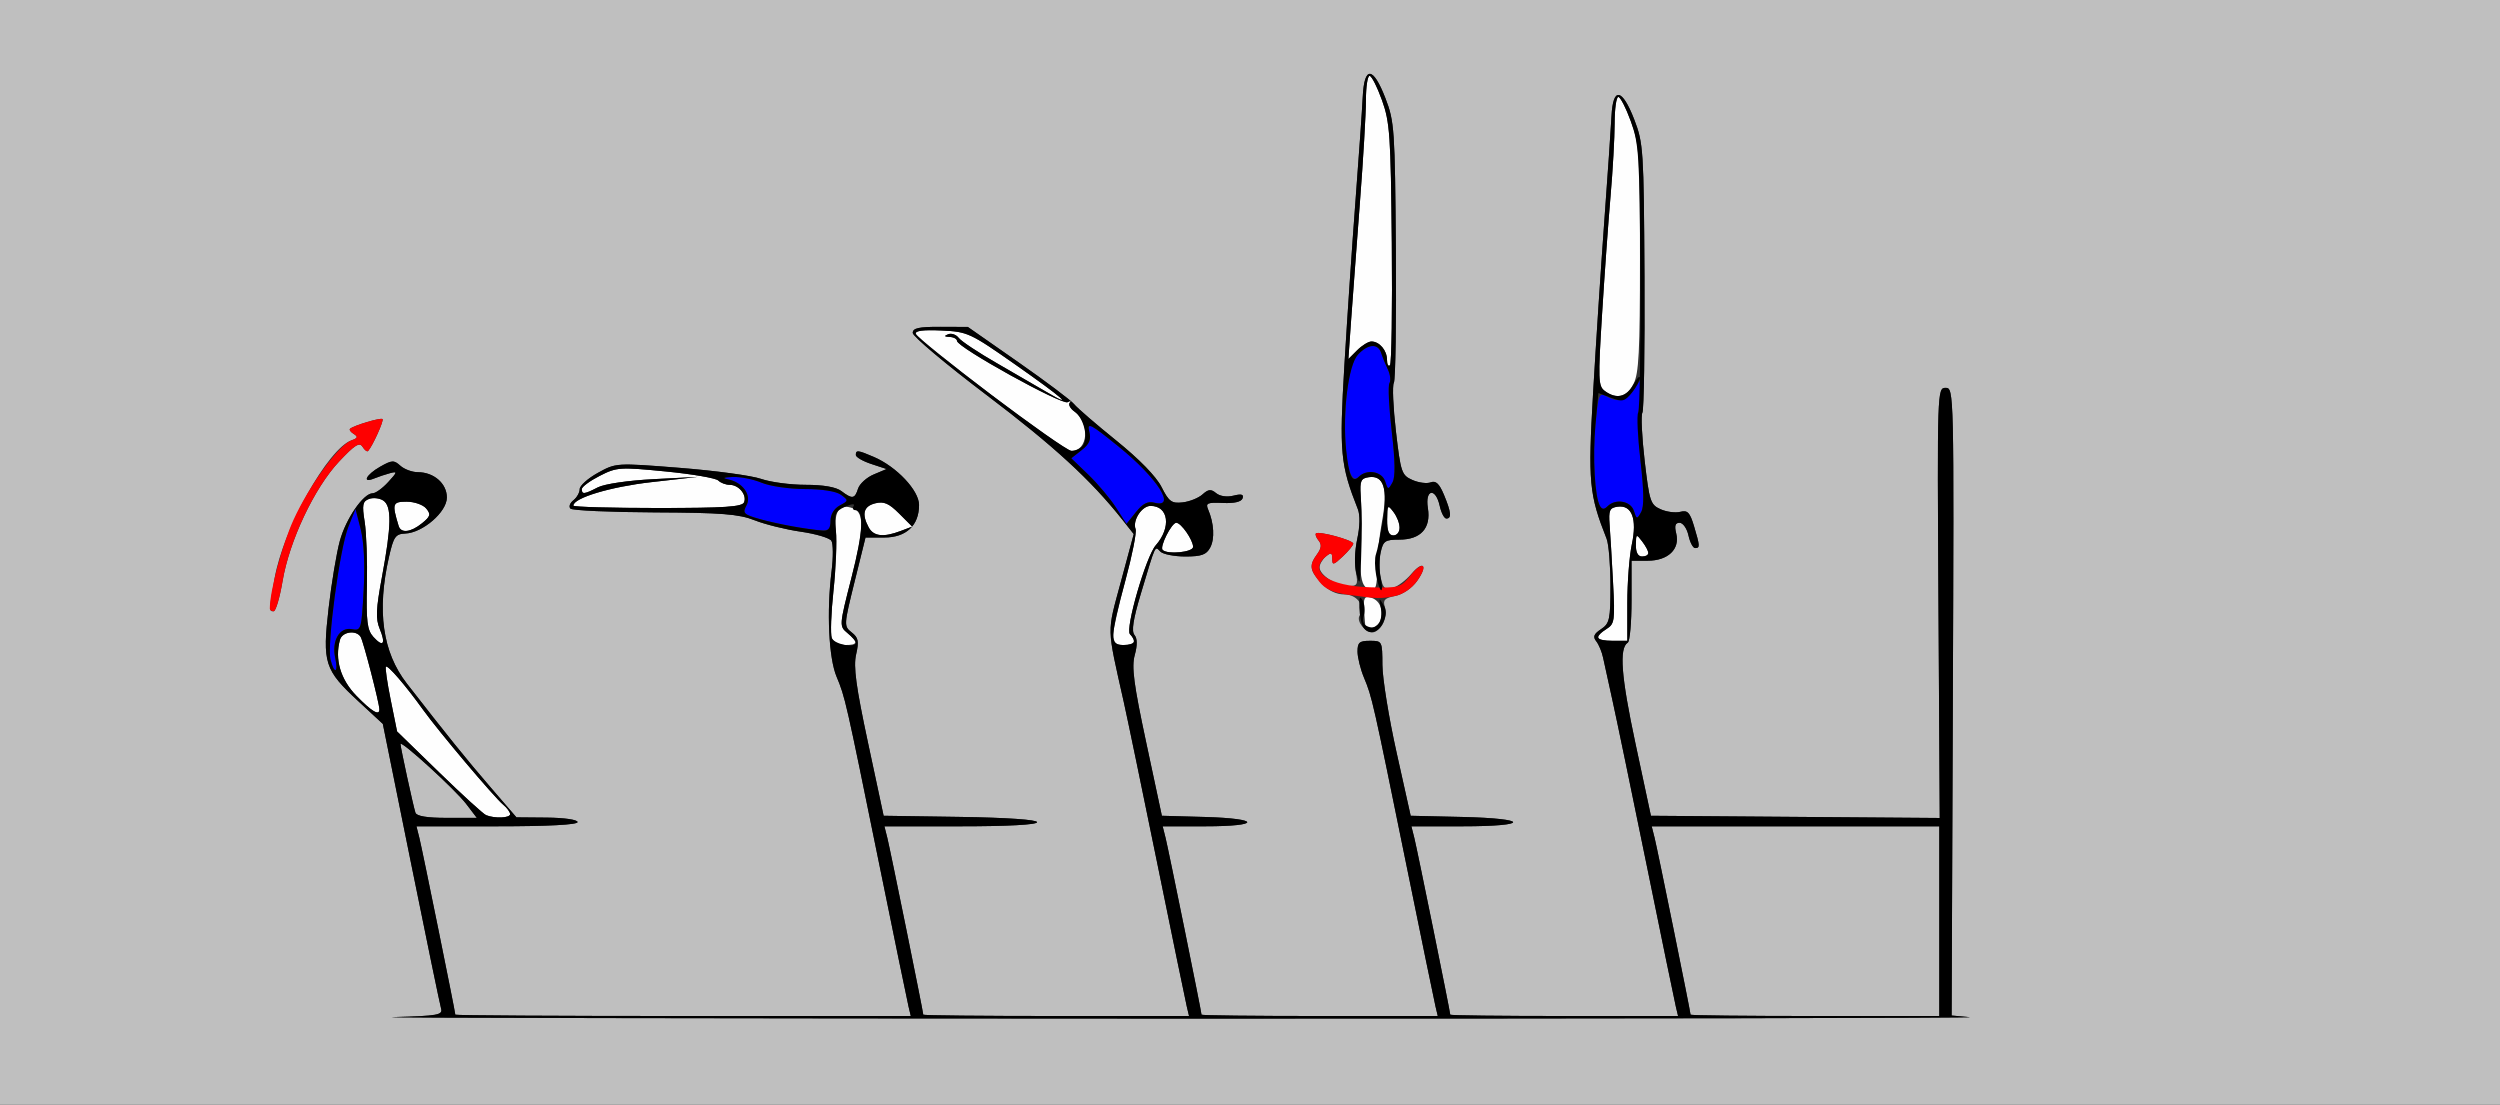 <?xml version="1.0" encoding="UTF-8" standalone="no"?>
<!-- Created with Inkscape (http://www.inkscape.org/) -->

<svg
   xmlns:dc="http://purl.org/dc/elements/1.1/"
   xmlns:cc="http://creativecommons.org/ns#"
   xmlns:rdf="http://www.w3.org/1999/02/22-rdf-syntax-ns#"
   xmlns:svg="http://www.w3.org/2000/svg"
   xmlns="http://www.w3.org/2000/svg"
   version="1.1"
   width="593"
   height="262"
   id="svg2">
  <rect width="100%" height="100%" fill="#333333" stroke="none"/>
  <defs
     id="defs6" />
  <g
     id="g2987">
    <path
       d="m 115.303,193.355 c -0.658,-0.268 -5.678,-4.845 -11.156,-10.171 L 94.188,173.5 92.674,166.004 c -0.833,-4.123 -1.344,-7.667 -1.135,-7.876 0.443,-0.443 4.67,4.467 8.86,10.291 3.71,5.157 16.828,20.694 18.98,22.48 0.892,0.74 1.622,1.741 1.622,2.223 0,0.919 -3.642,1.068 -5.697,0.233 z M 84.574,165.076 c -3.811,-3.903 -5.223,-8.693 -3.928,-13.326 0.537,-1.921 3.847,-2.38 4.898,-0.68 0.638,1.033 4.421,15.653 4.445,17.18 0.025,1.62 -1.749,0.58 -5.414,-3.174 z m 3.994,-14.001 c -1.467,-1.621 -1.717,-3.62 -1.533,-12.256 0.121,-5.675 -0.12,-12.448 -0.535,-15.051 -0.643,-4.024 -0.492,-4.833 1.008,-5.409 0.97,-0.372 2.49,-0.214 3.378,0.352 2.059,1.313 1.985,5.931 -0.29,18.155 -1.415,7.607 -1.516,9.914 -0.535,12.282 1.499,3.618 0.825,4.488 -1.493,1.927 z m 108.735,0.272 c -0.349,-0.909 -0.169,-5.972 0.4,-11.25 0.569,-5.278 0.828,-11.671 0.576,-14.205 -0.475,-4.786 0.888,-6.532 4.131,-5.288 2.616,1.004 2.514,4.849 -0.437,16.396 -2.919,11.424 -2.926,11.511 -0.956,13.16 2.625,2.198 2.501,2.84 -0.548,2.84 -1.432,0 -2.807,-0.718 -3.166,-1.653 z M 264.006,150.75 c 0.003,-1.238 1.326,-7.121 2.94,-13.074 1.614,-5.953 2.702,-11.431 2.417,-12.172 -0.78,-2.032 1.46,-5.504 3.55,-5.504 4.288,0 4.964,5.097 1.237,9.335 -2.319,2.637 -7.322,19.893 -6.117,21.098 C 269.67,152.07 269.115,153 266.5,153 c -1.928,0 -2.499,-0.515 -2.494,-2.25 z M 379,151.241 c 0,-0.418 0.929,-1.34 2.065,-2.049 1.919,-1.199 2.029,-1.976 1.553,-10.991 -0.282,-5.335 -0.649,-11.501 -0.815,-13.701 -0.262,-3.462 -0.01,-4.042 1.88,-4.311 3.401,-0.484 4.681,2.889 3.387,8.924 C 386.481,131.855 386,138.126 386,143.049 l 0,8.951 -3.5,0 c -1.925,0 -3.5,-0.342 -3.5,-0.759 z M 323.896,148.75 c -0.057,-0.138 -0.208,-1.876 -0.334,-3.863 -0.192,-3.017 0.061,-3.537 1.535,-3.151 2.141,0.56 3.157,2.889 2.359,5.405 -0.471,1.485 -3.113,2.679 -3.56,1.609 z m -0.634,-10.5 c -0.667,-1.73 -0.769,-4.964 -0.402,-12.75 0.104,-2.2 0.065,-5.8 -0.086,-8 -0.237,-3.452 0.024,-4.043 1.908,-4.311 3.607,-0.513 4.559,2.697 3.124,10.538 -0.682,3.725 -1.209,8.911 -1.172,11.523 0.049,3.409 -0.322,4.75 -1.315,4.75 -0.76,0 -1.686,-0.787 -2.058,-1.75 z m 64.77,-9 c 0.03,-2.634 0.094,-2.668 1.5,-0.809 1.871,2.473 1.861,3.559 -0.032,3.559 -0.977,0 -1.489,-0.958 -1.468,-2.75 z m -112.259,1.19 C 275.031,129.698 277.901,124 279.017,124 c 1.14,0 3.983,4.085 3.983,5.723 0,1.267 -6.074,1.87 -7.227,0.717 z m -69.738,-5.374 c -1.695,-3.166 -1.193,-4.988 1.563,-5.68 2.062,-0.518 3.235,-0.015 5.685,2.435 l 3.087,3.087 -2.75,1.046 c -4.082,1.552 -6.426,1.277 -7.585,-0.889 z M 329.032,123.25 c 0.03,-3.514 0.124,-3.628 1.5,-1.809 1.902,2.514 1.884,5.559 -0.032,5.559 -1.072,0 -1.491,-1.069 -1.468,-3.75 z m -234.474,1.5 C 92.944,119.438 93.09,119 96.471,119 c 1.806,0 3.887,0.727 4.624,1.615 1.149,1.384 1.008,1.884 -0.988,3.5 -2.684,2.173 -5.002,2.438 -5.549,0.635 z m 41.442,-4.815 c 2.9e-4,-1.82 8.792,-4.467 18.5,-5.569 l 11,-1.249 -10.487,0.539 c -5.994,0.308 -11.649,1.14 -13.2,1.942 -3.215,1.662 -3.812,1.729 -3.812,0.423 0,-0.539 1.91,-1.954 4.244,-3.145 4.056,-2.069 4.753,-2.115 15.675,-1.045 6.287,0.616 11.892,1.581 12.456,2.145 0.564,0.564 1.78,1.025 2.703,1.025 2.158,0 4.11,2.348 3.428,4.123 -0.425,1.105 -4.468,1.377 -20.517,1.377 -10.994,0 -19.988,-0.254 -19.988,-0.565 z m 99.052,-26.336 c -9.596,-7.309 -17.614,-13.785 -17.817,-14.393 -0.25,-0.75 1.698,-1.01 6.06,-0.81 6.226,0.285 6.781,0.541 17.566,8.097 11.22,7.861 14.32,10.583 7.388,6.49 -2.062,-1.218 -7.35,-4.28 -11.75,-6.805 -4.4,-2.525 -8.489,-5.235 -9.087,-6.022 -0.598,-0.787 -1.723,-1.18 -2.5,-0.873 -1.041,0.412 -0.952,0.579 0.337,0.638 0.963,0.043 1.75,0.467 1.75,0.941 0,1.503 24.919,15.302 26.25,14.536 0.687,-0.396 0.915,-0.35 0.506,0.101 -0.409,0.451 0.099,1.411 1.128,2.132 3.755,2.63 3.201,9.449 -0.757,9.312 -0.895,-0.031 -9.479,-6.036 -19.076,-13.344 z m 145.618,-0.852 c -1.574,-1.151 -1.627,-2.627 -0.657,-18.25 C 380.594,65.149 381.499,52.55 382.026,46.5 c 0.526,-6.05 0.961,-13.812 0.966,-17.25 0.005,-3.438 0.398,-6.25 0.875,-6.25 0.476,0 1.826,2.634 3,5.853 1.979,5.428 2.134,7.789 2.134,32.55 0,21.975 -0.27,27.219 -1.526,29.647 -1.625,3.142 -4.014,3.739 -6.805,1.698 z M 329,85.367 C 329,83.115 327.208,81 325.3,81 c -0.715,0 -2.237,0.937 -3.381,2.081 l -2.081,2.081 0.656,-9.331 C 320.854,70.699 321.79,58.179 322.574,48.01 323.358,37.84 324,26.928 324,23.76 324,20.592 324.39,18 324.866,18 c 0.476,0 1.797,2.587 2.935,5.75 1.878,5.22 2.093,8.351 2.331,33.97 0.144,15.521 -0.051,28.533 -0.435,28.917 C 329.314,87.02 329,86.448 329,85.367 z"
       id="path2997"
       style="fill:#fefefe" />
    <path
       d="M 0,131 0,0 296.5,0 593,0 l 0,131 0,131 -296.5,0 L 0,262 0,131 z m 467.214,110.266 -4.286,-0.385 0.286,-74.441 C 463.498,92.571 463.485,91.999 461.5,91.999 c -1.978,-1.79e-4 -1.997,0.566 -1.699,51.013 l 0.301,51.014 -34.25,-0.263 -34.251,-0.263 -3.652,-17.08 c -3.421,-15.997 -3.932,-22.694 -1.833,-23.992 0.487,-0.301 0.885,-4.795 0.885,-9.988 L 387,133 l 3.845,0 c 4.814,0 7.686,-2.747 6.754,-6.46 C 397.138,124.701 397.359,124 398.401,124 c 0.792,0 1.736,1.35 2.099,3 0.362,1.65 1.073,3 1.579,3 1.184,0 1.161,-0.464 -0.259,-5.204 -0.978,-3.264 -1.532,-3.843 -3.25,-3.394 -1.139,0.298 -3.236,0.027 -4.661,-0.604 -2.415,-1.068 -2.671,-1.844 -3.793,-11.498 -0.662,-5.694 -0.905,-10.835 -0.54,-11.425 0.365,-0.59 0.588,-15.163 0.495,-32.385 -0.16,-29.921 -0.268,-31.572 -2.43,-37.152 -2.879,-7.432 -5.045,-7.769 -5.393,-0.84 -0.138,2.75 -0.909,14 -1.713,25 -0.804,11 -1.996,29.259 -2.648,40.575 -1.228,21.319 -0.962,24.204 3.202,34.722 0.5,1.263 0.909,6.271 0.909,11.128 0,8.033 -0.202,8.965 -2.236,10.316 -1.721,1.143 -1.982,1.804 -1.134,2.872 0.606,0.763 1.337,2.512 1.623,3.887 0.287,1.375 1.274,5.875 2.193,10 0.92,4.125 4.564,21.675 8.098,39 3.534,17.325 6.666,32.513 6.96,33.75 l 0.534,2.25 -27.019,0 C 356.159,241 344,240.856 344,240.679 c 0,-0.639 -7.85,-39.252 -8.524,-41.929 l -0.693,-2.75 12.108,0 c 16.075,0 16.005,-1.849 -0.084,-2.219 L 334.616,193.5 l -3.342,-15 c -1.838,-8.25 -3.352,-17.587 -3.364,-20.75 -0.023,-5.693 -0.052,-5.75 -2.966,-5.75 -2.483,0 -2.943,0.396 -2.943,2.532 0,1.393 0.697,4.201 1.55,6.242 1.91,4.571 2.1,5.411 10.005,44.226 3.528,17.325 6.655,32.513 6.949,33.75 l 0.534,2.25 -28.019,0 C 297.609,241 285,240.856 285,240.679 c 0,-0.639 -7.85,-39.252 -8.524,-41.929 l -0.693,-2.75 10.108,0 c 13.325,0 13.247,-1.842 -0.093,-2.215 L 275.597,193.5 271.897,176.187 c -2.979,-13.939 -3.512,-17.997 -2.733,-20.818 0.649,-2.349 0.625,-3.918 -0.072,-4.758 -0.737,-0.889 -0.305,-3.704 1.487,-9.682 3.642,-12.148 3.314,-11.436 4.653,-10.096 0.642,0.642 3.311,1.167 5.932,1.167 3.828,0 4.987,-0.416 5.897,-2.115 1.117,-2.088 0.911,-5.777 -0.507,-9.083 -0.626,-1.46 -0.135,-1.67 3.501,-1.5 2.709,0.127 4.393,-0.267 4.685,-1.096 0.332,-0.942 -0.254,-1.116 -2.155,-0.638 -1.552,0.389 -3.222,0.148 -4.117,-0.594 -1.218,-1.011 -1.836,-0.953 -3.237,0.305 -0.952,0.855 -3.074,1.704 -4.715,1.888 -2.608,0.292 -3.238,-0.168 -5,-3.649 -1.265,-2.499 -5.268,-6.607 -10.742,-11.026 -4.799,-3.873 -9.299,-7.76 -10,-8.637 -0.701,-0.877 -6.658,-5.354 -13.238,-9.949 l -11.964,-8.354 -6.536,-0.026 c -5.099,-0.02 -6.536,0.298 -6.536,1.446 0,0.809 7.875,7.432 17.5,14.717 15.931,12.058 24.764,20.167 32.21,29.571 l 2.71,3.422 -3.059,11.35 c -3.329,12.351 -3.38,10.263 0.691,28.468 0.861,3.85 4.457,21.175 7.992,38.5 3.535,17.325 6.667,32.513 6.961,33.75 l 0.534,2.25 -31.519,0 C 233.184,241 219,240.856 219,240.679 c 0,-0.639 -7.85,-39.252 -8.524,-41.929 l -0.693,-2.75 18.108,0 C 239.019,196 246,195.623 246,195.023 c 0,-0.591 -7.199,-1.085 -18.2,-1.25 L 209.6,193.5 205.908,176.235 c -2.866,-13.406 -3.5,-18.099 -2.837,-21 0.713,-3.119 0.539,-3.983 -1.055,-5.235 -1.872,-1.47 -1.858,-1.709 0.688,-12 l 2.598,-10.5 4.437,0 c 5.213,0 8.26,-2.851 8.26,-7.726 0,-3.426 -5.297,-9.054 -10.718,-11.388 C 203.486,106.751 203,106.698 203,107.922 c 0,0.507 1.643,1.465 3.65,2.127 l 3.65,1.205 -3.055,1.284 c -1.68,0.706 -3.353,2.224 -3.718,3.373 -0.778,2.451 -1.357,2.532 -3.969,0.557 C 198.313,115.526 195.282,115 191.092,115 c -3.589,0 -8.34,-0.635 -10.559,-1.41 -2.218,-0.776 -10.866,-1.951 -19.218,-2.611 -15.181,-1.201 -15.185,-1.201 -19.5,1.18 -2.374,1.309 -4.316,3.047 -4.316,3.861 0,0.814 -0.674,2.006 -1.498,2.649 -0.824,0.643 -1.136,1.531 -0.692,1.974 0.443,0.443 9.443,0.847 19.998,0.897 15.904,0.076 19.963,0.397 23.692,1.872 2.475,0.98 7.405,2.199 10.957,2.709 3.551,0.511 6.812,1.48 7.247,2.153 0.435,0.674 0.454,3.925 0.043,7.225 -1.19,9.561 -0.67,20.572 1.181,24.992 2.042,4.877 2.167,5.425 10.127,44.508 3.528,17.325 6.655,32.513 6.949,33.75 l 0.534,2.25 -54.019,0 C 132.309,241 108,240.856 108,240.679 108,240.04 100.15,201.427 99.476,198.75 l -0.693,-2.75 19.108,0 C 129.964,196 137,195.632 137,195 c 0,-0.569 -3.127,-1.028 -7.25,-1.065 l -7.25,-0.065 -6.19,-7.185 C 110.514,179.956 106.196,174.604 96.5,162.124 c -5.76,-7.414 -7.145,-17.251 -4.227,-30.037 1.095,-4.799 1.531,-5.426 3.844,-5.527 C 100.295,126.377 106,121.439 106,118.006 106,114.689 102.913,112 99.106,112 c -1.347,0 -3.21,-0.689 -4.141,-1.532 -1.524,-1.379 -2.004,-1.354 -4.822,0.25 -3.306,1.882 -4.37,4.001 -1.393,2.775 0.963,-0.396 2.65,-0.961 3.75,-1.255 1.821,-0.487 1.783,-0.297 -0.424,2.113 C 90.742,115.808 89.095,117 88.415,117 c -2.214,0 -6.364,6.012 -7.813,11.316 -0.779,2.851 -1.971,9.999 -2.65,15.884 -1.51,13.085 -0.998,14.689 7.075,22.163 l 5.778,5.349 6.661,32.893 c 3.664,18.091 6.883,33.666 7.155,34.611 0.443,1.542 -0.711,1.75 -11.313,2.035 -6.494,0.174 75.943,0.335 183.193,0.358 107.25,0.022 193.071,-0.133 190.714,-0.344 z M 401,240.679 c 0,-0.639 -7.85,-39.252 -8.524,-41.929 l -0.693,-2.75 34.108,0 34.108,0 0,22.5 0,22.5 -29.5,0 C 414.275,241 401,240.856 401,240.679 z M 98.535,192.75 C 98.004,191.101 95,177.281 95,176.488 c 0,-1.053 12.962,10.773 15.602,14.235 l 2.5,3.277 -7.082,0 c -4.785,0 -7.213,-0.406 -7.485,-1.25 z M 328.02,147.962 c 0.6,-1.121 0.809,-2.926 0.464,-4.011 -0.51,-1.606 -0.05,-2.088 2.469,-2.592 1.81,-0.362 3.961,-1.835 5.18,-3.547 2.669,-3.749 1.488,-5.08 -1.428,-1.61 -1.213,1.444 -3.179,2.906 -4.368,3.25 -1.801,0.521 -2.273,0.118 -2.829,-2.414 C 327.142,135.368 327.138,132.65 327.5,131 c 0.59,-2.686 1.054,-3 4.424,-3 5.089,0 7.546,-2.712 6.773,-7.477 -0.729,-4.49 1.827,-4.967 2.803,-0.523 0.362,1.65 1.073,3 1.579,3 1.302,0 1.147,-1.522 -0.574,-5.641 -1.105,-2.644 -1.924,-3.412 -3.139,-2.946 -0.905,0.347 -2.86,0.093 -4.346,-0.564 -2.552,-1.13 -2.767,-1.766 -3.904,-11.547 -0.662,-5.694 -0.884,-10.869 -0.493,-11.501 0.391,-0.632 0.606,-14.773 0.48,-31.426 -0.218,-28.698 -0.348,-30.579 -2.477,-36.076 -2.945,-7.602 -5.034,-7.718 -5.39,-0.299 -0.145,3.025 -0.914,14.05 -1.708,24.5 -0.795,10.45 -1.982,28.029 -2.638,39.064 -1.236,20.778 -0.962,23.715 3.196,34.224 0.557,1.408 0.512,4.043 -0.117,6.85 -0.562,2.509 -0.735,6.092 -0.384,7.962 0.581,3.096 0.424,3.4 -1.751,3.4 -2.853,0 -6.834,-2.583 -6.834,-4.434 0,-0.726 0.675,-1.881 1.5,-2.566 1.239,-1.028 1.5,-0.932 1.5,0.552 0,1.582 0.299,1.516 2.5,-0.552 1.375,-1.292 2.5,-2.665 2.5,-3.053 0,-0.813 -8.222,-3.059 -8.86,-2.42 -0.234,0.234 0.052,0.999 0.635,1.702 0.76,0.916 0.659,1.826 -0.357,3.215 -1.966,2.689 -1.79,3.861 1.035,6.91 1.595,1.721 3.494,2.646 5.433,2.646 3.039,0 5.004,2.753 3.594,5.035 -0.804,1.3 1.286,3.965 3.109,3.965 0.738,0 1.833,-0.917 2.433,-2.038 z M 67.026,137.847 c 1.613,-9.564 7.536,-22.109 13.379,-28.336 3.734,-3.98 4.864,-4.694 5.584,-3.529 0.496,0.803 1.095,1.249 1.33,0.99 1.065,-1.175 3.786,-7.2 3.417,-7.568 -0.403,-0.403 -6.778,1.5 -7.707,2.3 -0.259,0.223 0.138,0.782 0.882,1.242 1.064,0.657 0.951,0.978 -0.529,1.497 -5.583,1.96 -16.212,21.02 -18.251,32.727 C 63.768,144.995 63.768,145 64.91,145 c 0.5,0 1.453,-3.219 2.116,-7.153 z"
       id="path2995"
       style="fill:#bfbfbf" />
    <path
       d="m 64,144.332 c 0,-4.143 2.949,-15.165 5.634,-21.057 3.682,-8.08 10.768,-17.787 13.748,-18.833 1.48,-0.519 1.593,-0.84 0.529,-1.497 -0.744,-0.46 -1.141,-1.019 -0.882,-1.242 0.929,-0.801 7.304,-2.703 7.707,-2.3 0.369,0.369 -2.352,6.394 -3.417,7.568 -0.235,0.259 -0.833,-0.186 -1.33,-0.99 -0.72,-1.165 -1.85,-0.451 -5.584,3.529 -5.843,6.227 -11.766,18.773 -13.379,28.336 C 66.362,141.781 65.41,145 64.91,145 64.409,145 64,144.699 64,144.332 z m 255.65,-3.273 c -3.46,-0.48 -5.389,-1.374 -6.728,-3.116 -2.269,-2.953 -2.349,-3.977 -0.505,-6.499 1.016,-1.39 1.117,-2.3 0.357,-3.215 -0.583,-0.702 -0.869,-1.468 -0.635,-1.702 0.638,-0.638 8.86,1.608 8.86,2.42 0,0.387 -1.125,1.761 -2.5,3.053 -2.201,2.068 -2.5,2.134 -2.5,0.552 0,-1.484 -0.261,-1.58 -1.5,-0.552 -4.319,3.584 0.638,7.035 10.495,7.304 6.862,0.187 7.287,0.065 9.549,-2.765 3.002,-3.754 4.382,-2.648 1.59,1.273 -1.234,1.734 -3.369,3.185 -5.234,3.558 -3.461,0.692 -4.167,0.673 -11.25,-0.311 z"
       id="path2993"
       style="fill:#fe0000" />
    <path
       d="m 78.406,156.481 c -0.888,-3.537 2.178,-26.401 4.227,-31.52 l 1.7,-4.249 1.229,4.839 c 0.776,3.056 1.033,8.392 0.697,14.479 -0.516,9.371 -0.595,9.628 -2.806,9.206 -2.915,-0.557 -4.831,2.761 -3.939,6.823 0.786,3.58 -0.218,3.963 -1.107,0.422 z M 189,125.037 c -2.475,-0.383 -6.418,-1.241 -8.763,-1.908 -3.863,-1.099 -4.16,-1.404 -3.17,-3.254 1.294,-2.417 -0.907,-5.495 -4.421,-6.183 -1.411,-0.276 -1.022,-0.466 1.137,-0.556 1.805,-0.075 4.898,0.539 6.872,1.364 1.977,0.826 6.595,1.5 10.277,1.5 4.08,0 7.416,0.534 8.558,1.368 1.808,1.322 1.798,1.408 -0.309,2.535 -1.335,0.714 -2.18,2.122 -2.18,3.632 0,2.667 -0.21,2.706 -8,1.502 z m 75.707,-4.647 c -1.372,-2.139 -4.318,-5.645 -6.546,-7.789 l -4.051,-3.899 2.446,-1.924 c 1.889,-1.486 2.3,-2.504 1.806,-4.471 -0.559,-2.229 0.318,-1.771 7.02,3.662 9.185,7.447 13.784,14.672 8.452,13.277 -1.582,-0.414 -2.769,0.189 -4.399,2.234 l -2.233,2.8 -2.495,-3.89 z m 122.845,0.773 c -0.743,-2.34 -4.352,-2.963 -6.239,-1.076 -0.783,0.783 -1.28,0.776 -1.775,-0.026 -1.262,-2.042 -1.802,-11.748 -1.082,-19.438 0.655,-6.989 0.862,-7.524 2.562,-6.614 3.155,1.688 4.936,1.113 6.992,-2.26 2.166,-3.553 2.462,-2.424 0.983,3.75 -0.637,2.658 -0.576,7.374 0.181,14.057 0.793,6.996 0.823,10.622 0.101,11.913 -0.985,1.76 -1.074,1.744 -1.725,-0.307 z m -59,-7 c -0.743,-2.34 -4.352,-2.963 -6.239,-1.076 -4.222,4.222 -4.419,-24.45 -0.199,-28.979 2.389,-2.564 4.754,-2.718 5.508,-0.358 0.308,0.963 1.022,2.72 1.587,3.905 0.565,1.185 0.73,2.636 0.366,3.225 -0.364,0.589 -0.121,5.72 0.54,11.402 0.838,7.212 0.887,10.893 0.163,12.188 -0.985,1.76 -1.074,1.744 -1.725,-0.307 z"
       id="path2991"
       style="fill:#0000fe" />
    <path
       d="m 93.307,241.253 c 10.602,-0.285 11.757,-0.493 11.313,-2.035 -0.272,-0.945 -3.491,-16.52 -7.155,-34.611 l -6.661,-32.893 -5.778,-5.349 c -8.073,-7.474 -8.585,-9.078 -7.075,-22.163 0.679,-5.886 1.872,-13.033 2.65,-15.884 C 82.05,123.012 86.201,117 88.415,117 c 0.68,0 2.328,-1.192 3.661,-2.648 2.207,-2.411 2.245,-2.6 0.424,-2.113 -1.1,0.294 -2.788,0.859 -3.75,1.255 -2.977,1.226 -1.914,-0.893 1.393,-2.775 2.818,-1.604 3.299,-1.629 4.822,-0.25 C 95.896,111.311 97.759,112 99.106,112 102.913,112 106,114.689 106,118.006 c 0,3.433 -5.705,8.371 -9.883,8.554 -2.313,0.101 -2.749,0.729 -3.844,5.527 -2.918,12.786 -1.533,22.623 4.227,30.037 9.696,12.48 14.014,17.832 19.81,24.561 l 6.19,7.185 7.25,0.065 c 4.123,0.037 7.25,0.496 7.25,1.065 0,0.632 -7.036,1 -19.108,1 l -19.108,0 0.693,2.75 C 100.15,201.427 108,240.04 108,240.679 108,240.856 132.309,241 162.019,241 l 54.019,0 -0.534,-2.25 c -0.294,-1.238 -3.421,-16.425 -6.949,-33.75 -7.959,-39.083 -8.084,-39.632 -10.127,-44.508 -1.851,-4.42 -2.371,-15.431 -1.181,-24.992 0.411,-3.3 0.391,-6.551 -0.043,-7.225 -0.435,-0.674 -3.696,-1.643 -7.247,-2.153 -3.551,-0.511 -8.482,-1.73 -10.957,-2.709 -3.729,-1.476 -7.789,-1.797 -23.692,-1.872 -10.556,-0.05 -19.555,-0.454 -19.998,-0.897 -0.443,-0.443 -0.132,-1.332 0.692,-1.974 0.824,-0.643 1.498,-1.834 1.498,-2.649 0,-0.814 1.942,-2.552 4.316,-3.861 4.315,-2.38 4.319,-2.38 19.5,-1.18 8.351,0.661 16.999,1.836 19.218,2.611 2.218,0.776 6.97,1.41 10.559,1.41 4.189,0 7.22,0.526 8.467,1.468 2.612,1.976 3.191,1.894 3.969,-0.557 0.365,-1.149 2.038,-2.666 3.718,-3.373 l 3.055,-1.284 -3.65,-1.205 C 204.643,109.387 203,108.43 203,107.922 c 0,-1.224 0.486,-1.171 4.282,0.463 5.421,2.334 10.718,7.963 10.718,11.388 0,4.875 -3.048,7.726 -8.26,7.726 l -4.437,0 -2.598,10.5 c -2.546,10.291 -2.56,10.53 -0.688,12 1.594,1.252 1.769,2.117 1.055,5.235 -0.663,2.901 -0.029,7.594 2.837,21 l 3.691,17.265 18.2,0.273 C 238.801,193.937 246,194.432 246,195.023 246,195.623 239.019,196 227.892,196 l -18.108,0 0.693,2.75 C 211.15,201.427 219,240.04 219,240.679 219,240.856 233.184,241 250.519,241 l 31.519,0 -0.534,-2.25 c -0.294,-1.238 -3.426,-16.425 -6.961,-33.75 -3.535,-17.325 -7.131,-34.65 -7.992,-38.5 -4.071,-18.204 -4.02,-16.116 -0.691,-28.468 l 3.059,-11.35 -2.71,-3.422 C 258.764,113.855 249.931,105.746 234,93.688 224.375,86.403 216.5,79.781 216.5,78.972 c 0,-1.148 1.437,-1.466 6.536,-1.446 l 6.536,0.026 11.964,8.354 c 6.58,4.595 12.537,9.072 13.238,9.949 0.701,0.877 5.201,4.764 10,8.637 5.474,4.418 9.477,8.527 10.742,11.026 1.762,3.482 2.392,3.941 5,3.649 1.641,-0.184 3.763,-1.033 4.715,-1.888 1.401,-1.258 2.019,-1.316 3.237,-0.305 0.895,0.743 2.565,0.984 4.117,0.594 1.902,-0.477 2.487,-0.304 2.155,0.638 -0.292,0.828 -1.976,1.222 -4.685,1.096 -3.636,-0.17 -4.127,0.041 -3.501,1.5 1.419,3.306 1.624,6.995 0.507,9.083 -0.909,1.699 -2.069,2.115 -5.897,2.115 -2.621,0 -5.29,-0.525 -5.932,-1.167 -1.34,-1.34 -1.011,-2.052 -4.653,10.096 -1.792,5.978 -2.225,8.793 -1.487,9.682 0.697,0.84 0.721,2.408 0.072,4.758 -0.779,2.822 -0.247,6.879 2.733,20.818 l 3.7,17.313 10.201,0.285 C 299.139,194.158 299.216,196 285.892,196 l -10.108,0 0.693,2.75 C 277.15,201.427 285,240.04 285,240.679 285,240.856 297.609,241 313.019,241 l 28.019,0 -0.534,-2.25 c -0.294,-1.238 -3.421,-16.425 -6.949,-33.75 -7.905,-38.815 -8.095,-39.655 -10.005,-44.226 C 322.697,158.733 322,155.925 322,154.532 322,152.396 322.46,152 324.943,152 c 2.914,0 2.944,0.058 2.966,5.75 0.013,3.163 1.527,12.5 3.364,20.75 l 3.342,15 12.192,0.281 C 362.897,194.151 362.966,196 346.892,196 l -12.108,0 0.693,2.75 C 336.15,201.427 344,240.04 344,240.679 344,240.856 356.159,241 371.019,241 l 27.019,0 -0.534,-2.25 c -0.294,-1.238 -3.426,-16.425 -6.96,-33.75 -3.534,-17.325 -7.178,-34.875 -8.098,-39 -0.92,-4.125 -1.907,-8.625 -2.193,-10 -0.287,-1.375 -1.017,-3.124 -1.623,-3.887 -0.848,-1.068 -0.587,-1.729 1.134,-2.872 2.034,-1.351 2.236,-2.283 2.236,-10.316 0,-4.857 -0.409,-9.865 -0.909,-11.128 -4.164,-10.518 -4.43,-13.404 -3.202,-34.722 C 378.541,81.759 379.732,63.5 380.536,52.5 c 0.804,-11 1.575,-22.25 1.713,-25 0.347,-6.929 2.514,-6.592 5.393,0.84 2.162,5.58 2.269,7.231 2.43,37.152 0.092,17.222 -0.131,31.795 -0.495,32.385 -0.365,0.59 -0.121,5.731 0.54,11.425 1.122,9.653 1.378,10.429 3.793,11.498 1.425,0.63 3.522,0.902 4.661,0.604 1.718,-0.45 2.272,0.129 3.25,3.394 1.42,4.74 1.443,5.204 0.259,5.204 -0.506,0 -1.217,-1.35 -1.579,-3 -0.362,-1.65 -1.307,-3 -2.099,-3 -1.042,0 -1.264,0.701 -0.802,2.54 C 398.531,130.253 395.659,133 390.845,133 L 387,133 l 0,9.441 c 0,5.193 -0.398,9.687 -0.885,9.988 -2.099,1.297 -1.588,7.994 1.833,23.992 l 3.652,17.08 34.251,0.263 34.25,0.263 -0.301,-51.014 C 459.503,92.565 459.522,91.999 461.5,91.999 c 1.985,1.79e-4 1.998,0.571 1.714,74.441 l -0.286,74.441 4.286,0.385 C 469.571,241.478 383.75,241.632 276.5,241.61 169.25,241.588 86.813,241.427 93.307,241.253 z M 460,218.5 l 0,-22.5 -34.108,0 -34.108,0 0.693,2.75 C 393.15,201.427 401,240.04 401,240.679 401,240.856 414.275,241 430.5,241 l 29.5,0 0,-22.5 z M 110.602,190.723 C 107.962,187.261 95,175.435 95,176.488 c 0,0.793 3.004,14.613 3.535,16.262 0.272,0.844 2.7,1.25 7.485,1.25 l 7.082,0 -2.5,-3.277 z M 121,193.122 c 0,-0.483 -0.73,-1.483 -1.622,-2.223 -2.152,-1.786 -15.27,-17.323 -18.98,-22.48 -4.19,-5.824 -8.417,-10.734 -8.86,-10.291 -0.209,0.209 0.302,3.753 1.135,7.876 l 1.514,7.496 9.959,9.684 c 5.478,5.326 10.498,9.903 11.156,10.171 2.054,0.835 5.697,0.686 5.697,-0.233 z M 89.988,168.25 c -0.024,-1.527 -3.807,-16.147 -4.445,-17.18 -1.051,-1.701 -4.361,-1.241 -4.898,0.68 -1.295,4.633 0.118,9.423 3.928,13.326 3.665,3.754 5.44,4.794 5.414,3.174 z M 79.513,156.059 c -0.892,-4.062 1.024,-7.38 3.939,-6.823 2.212,0.423 2.29,0.165 2.806,-9.206 0.335,-6.087 0.078,-11.424 -0.697,-14.479 l -1.229,-4.839 -1.7,4.249 c -2.048,5.12 -5.114,27.983 -4.227,31.52 0.889,3.541 1.893,3.158 1.107,-0.422 z m 10.548,-6.911 c -0.981,-2.368 -0.88,-4.675 0.535,-12.282 2.275,-12.225 2.348,-16.843 0.29,-18.155 -0.888,-0.566 -2.408,-0.724 -3.378,-0.352 -1.5,0.576 -1.651,1.385 -1.008,5.409 0.416,2.603 0.657,9.376 0.535,15.051 -0.184,8.636 0.066,10.635 1.533,12.256 2.318,2.561 2.992,1.691 1.493,-1.927 z M 203,152.41 c 0,-0.324 -0.892,-1.337 -1.983,-2.25 -1.97,-1.649 -1.964,-1.736 0.956,-13.16 2.766,-10.824 3.044,-16 0.86,-16 -0.523,0 -0.67,-0.453 -0.328,-1.008 0.348,-0.564 -0.544,-0.476 -2.026,0.199 -2.417,1.101 -2.609,1.605 -2.195,5.758 0.249,2.503 -0.012,8.869 -0.581,14.148 -0.569,5.278 -0.749,10.341 -0.4,11.25 0.579,1.51 5.697,2.466 5.697,1.064 z M 269,152.2 c 0,-0.44 -0.435,-1.235 -0.967,-1.767 -1.205,-1.205 3.797,-18.461 6.117,-21.098 3.727,-4.238 3.051,-9.335 -1.237,-9.335 -2.09,0 -4.329,3.472 -3.55,5.504 0.284,0.741 -0.803,6.219 -2.417,12.172 C 263.253,151.299 263.203,153 266.5,153 c 1.375,0 2.5,-0.36 2.5,-0.8 z m 117,-9.151 c 0,-4.923 0.481,-11.194 1.069,-13.936 1.294,-6.034 0.014,-9.408 -3.387,-8.924 -1.889,0.269 -2.142,0.848 -1.88,4.311 0.167,2.2 0.533,8.365 0.815,13.701 0.476,9.015 0.366,9.792 -1.553,10.991 C 378.054,151.072 378.528,152 382.5,152 l 3.5,0 0,-8.951 z m 5,-11.858 c 0,-0.445 -0.661,-1.682 -1.468,-2.75 -1.406,-1.859 -1.47,-1.825 -1.5,0.809 -0.021,1.792 0.491,2.75 1.468,2.75 0.825,0 1.5,-0.364 1.5,-0.809 z M 283,129.723 C 283,128.085 280.156,124 279.017,124 c -1.116,0 -3.985,5.698 -3.243,6.44 1.153,1.153 7.227,0.55 7.227,-0.717 z m -69.38,-3.768 2.75,-1.046 -3.087,-3.087 c -2.451,-2.451 -3.623,-2.953 -5.685,-2.435 -2.756,0.692 -3.257,2.513 -1.563,5.68 1.159,2.166 3.503,2.44 7.585,0.889 z m -113.513,-1.84 c 1.996,-1.616 2.137,-2.116 0.988,-3.5 C 100.358,119.727 98.277,119 96.471,119 c -3.381,0 -3.527,0.438 -1.914,5.75 0.548,1.803 2.866,1.538 5.549,-0.635 z M 197,123.535 c 0,-1.509 0.845,-2.917 2.18,-3.632 2.107,-1.128 2.117,-1.213 0.309,-2.535 -1.142,-0.835 -4.479,-1.368 -8.558,-1.368 -3.682,0 -8.3,-0.674 -10.277,-1.5 -1.974,-0.825 -5.067,-1.439 -6.872,-1.364 -2.158,0.09 -2.547,0.28 -1.137,0.556 3.514,0.687 5.715,3.765 4.421,6.183 -0.99,1.85 -0.692,2.155 3.17,3.254 4.024,1.145 11.137,2.442 15.013,2.738 1.229,0.094 1.75,-0.6 1.75,-2.331 z m 76.834,-4.289 c 5.332,1.394 0.733,-5.83 -8.452,-13.277 -6.702,-5.434 -7.579,-5.891 -7.02,-3.662 0.494,1.967 0.083,2.985 -1.806,4.471 l -2.446,1.924 4.051,3.899 c 2.228,2.145 5.174,5.65 6.546,7.789 l 2.495,3.89 2.233,-2.8 c 1.63,-2.045 2.817,-2.647 4.399,-2.234 z m 115.281,-9.964 c -0.661,-5.683 -0.902,-10.816 -0.537,-11.407 0.365,-0.591 0.59,-15.092 0.499,-32.225 C 388.924,36.793 388.758,34.077 386.822,28.75 385.672,25.587 384.342,23 383.866,23 c -0.476,0 -0.87,2.812 -0.875,6.25 -0.005,3.438 -0.439,11.2 -0.966,17.25 -0.526,6.05 -1.432,18.649 -2.013,27.998 -0.97,15.623 -0.917,17.099 0.657,18.25 2.735,2 5.152,1.464 6.758,-1.498 0.821,-1.512 1.51,-2.237 1.532,-1.611 0.022,0.627 -0.821,2.202 -1.873,3.5 -1.705,2.105 -2.239,2.238 -4.925,1.226 l -3.013,-1.135 -0.703,7.499 c -0.712,7.6 -0.165,17.3 1.092,19.333 0.495,0.801 0.992,0.809 1.775,0.026 1.887,-1.887 5.496,-1.265 6.239,1.076 0.651,2.051 0.74,2.067 1.725,0.307 0.725,-1.295 0.676,-4.976 -0.163,-12.188 z m -212.608,9.841 C 177.187,117.348 175.235,115 173.078,115 c -0.923,0 -2.139,-0.461 -2.703,-1.025 -0.564,-0.564 -6.169,-1.529 -12.456,-2.145 -10.922,-1.07 -11.619,-1.024 -15.675,1.045 -2.334,1.191 -4.244,2.606 -4.244,3.145 0,1.305 0.598,1.239 3.812,-0.423 1.551,-0.802 7.206,-1.634 13.2,-1.942 l 10.487,-0.539 -11,1.249 c -9.708,1.103 -18.5,3.749 -18.5,5.569 -5e-5,0.311 8.995,0.565 19.988,0.565 16.05,0 20.093,-0.271 20.517,-1.377 z M 256.789,105.75 c 1.453,-1.757 0.327,-6.555 -1.905,-8.119 -1.029,-0.721 -1.537,-1.68 -1.128,-2.132 0.409,-0.451 0.181,-0.497 -0.506,-0.101 C 251.919,96.164 227,82.365 227,80.862 c 0,-0.474 -0.787,-0.898 -1.75,-0.941 -1.289,-0.058 -1.378,-0.226 -0.337,-0.638 0.777,-0.307 1.902,0.086 2.5,0.873 0.598,0.787 4.687,3.497 9.087,6.022 4.4,2.525 9.688,5.587 11.75,6.805 6.932,4.093 3.833,1.371 -7.388,-6.49 -10.786,-7.556 -11.341,-7.812 -17.566,-8.097 -4.362,-0.2 -6.31,0.061 -6.06,0.81 0.58,1.739 35.076,27.675 36.892,27.738 0.895,0.031 2.093,-0.506 2.661,-1.194 z m 66.549,43 c -0.429,-0.688 -0.835,-2.755 -0.901,-4.594 -0.09,-2.476 0.113,-2.925 0.782,-1.73 0.497,0.888 0.62,2.507 0.273,3.599 -0.426,1.342 -0.089,2.192 1.04,2.626 2.172,0.834 3.633,-1.458 2.964,-4.651 -0.462,-2.207 -0.392,-2.282 0.601,-0.641 0.818,1.352 0.827,2.511 0.035,4.25 -1.178,2.586 -3.542,3.148 -4.794,1.141 z m 3.097,-12.242 c -0.36,-1.921 -0.385,-4.195 -0.056,-5.054 0.33,-0.859 1.064,-4.473 1.633,-8.031 1.206,-7.551 0.171,-10.732 -3.33,-10.233 -1.878,0.267 -2.148,0.868 -1.933,4.311 0.337,5.409 0.349,7.38 0.094,15.246 -0.193,5.95 -0.322,6.349 -1.09,3.385 -0.532,-2.051 -0.464,-5.257 0.173,-8.23 0.638,-2.977 0.696,-5.75 0.149,-7.135 C 317.928,110.265 317.655,107.334 318.89,86.564 319.546,75.529 320.734,57.95 321.528,47.5 c 0.795,-10.45 1.563,-21.475 1.708,-24.5 0.356,-7.419 2.445,-7.303 5.39,0.299 2.129,5.497 2.258,7.378 2.477,36.076 0.127,16.652 -0.089,30.794 -0.48,31.426 -0.391,0.632 -0.169,5.807 0.493,11.501 1.137,9.781 1.352,10.418 3.904,11.547 1.485,0.657 3.441,0.911 4.346,0.564 1.216,-0.467 2.035,0.302 3.139,2.946 1.721,4.119 1.876,5.641 0.574,5.641 -0.506,0 -1.217,-1.35 -1.579,-3 -0.976,-4.444 -3.531,-3.968 -2.803,0.523 0.773,4.765 -1.683,7.477 -6.773,7.477 -3.371,0 -3.835,0.314 -4.424,3 -0.362,1.65 -0.362,4.35 0,6 0.362,1.65 0.419,3 0.125,3 -0.294,0 -0.829,-1.572 -1.189,-3.492 z M 332,125.191 c 0,-0.995 -0.661,-2.682 -1.468,-3.75 -1.376,-1.819 -1.47,-1.705 -1.5,1.809 -0.023,2.681 0.396,3.75 1.468,3.75 0.825,0 1.5,-0.814 1.5,-1.809 z m -1.886,-22.909 c -0.661,-5.683 -0.903,-10.814 -0.54,-11.402 0.364,-0.589 0.199,-2.04 -0.366,-3.225 -0.565,-1.185 -1.279,-2.942 -1.587,-3.905 -0.754,-2.36 -3.119,-2.206 -5.508,0.358 -2.283,2.451 -3.71,13.832 -2.817,22.48 0.656,6.357 1.449,8.066 3.016,6.499 1.887,-1.887 5.496,-1.265 6.239,1.076 0.651,2.051 0.74,2.067 1.725,0.307 0.725,-1.295 0.676,-4.976 -0.163,-12.188 z m 0.018,-44.562 C 329.894,32.101 329.679,28.97 327.801,23.75 326.663,20.587 325.342,18 324.866,18 324.39,18 324,20.592 324,23.76 c 0,3.168 -0.642,14.08 -1.426,24.25 -0.784,10.17 -1.721,22.689 -2.081,27.821 l -0.656,9.331 2.081,-2.081 C 323.063,81.937 324.585,81 325.3,81 c 1.908,0 3.7,2.115 3.7,4.367 0,1.082 0.314,1.653 0.697,1.27 0.383,-0.383 0.579,-13.396 0.435,-28.917 z"
       id="path2989"
       style="fill:#000000" />
  </g>
</svg>
